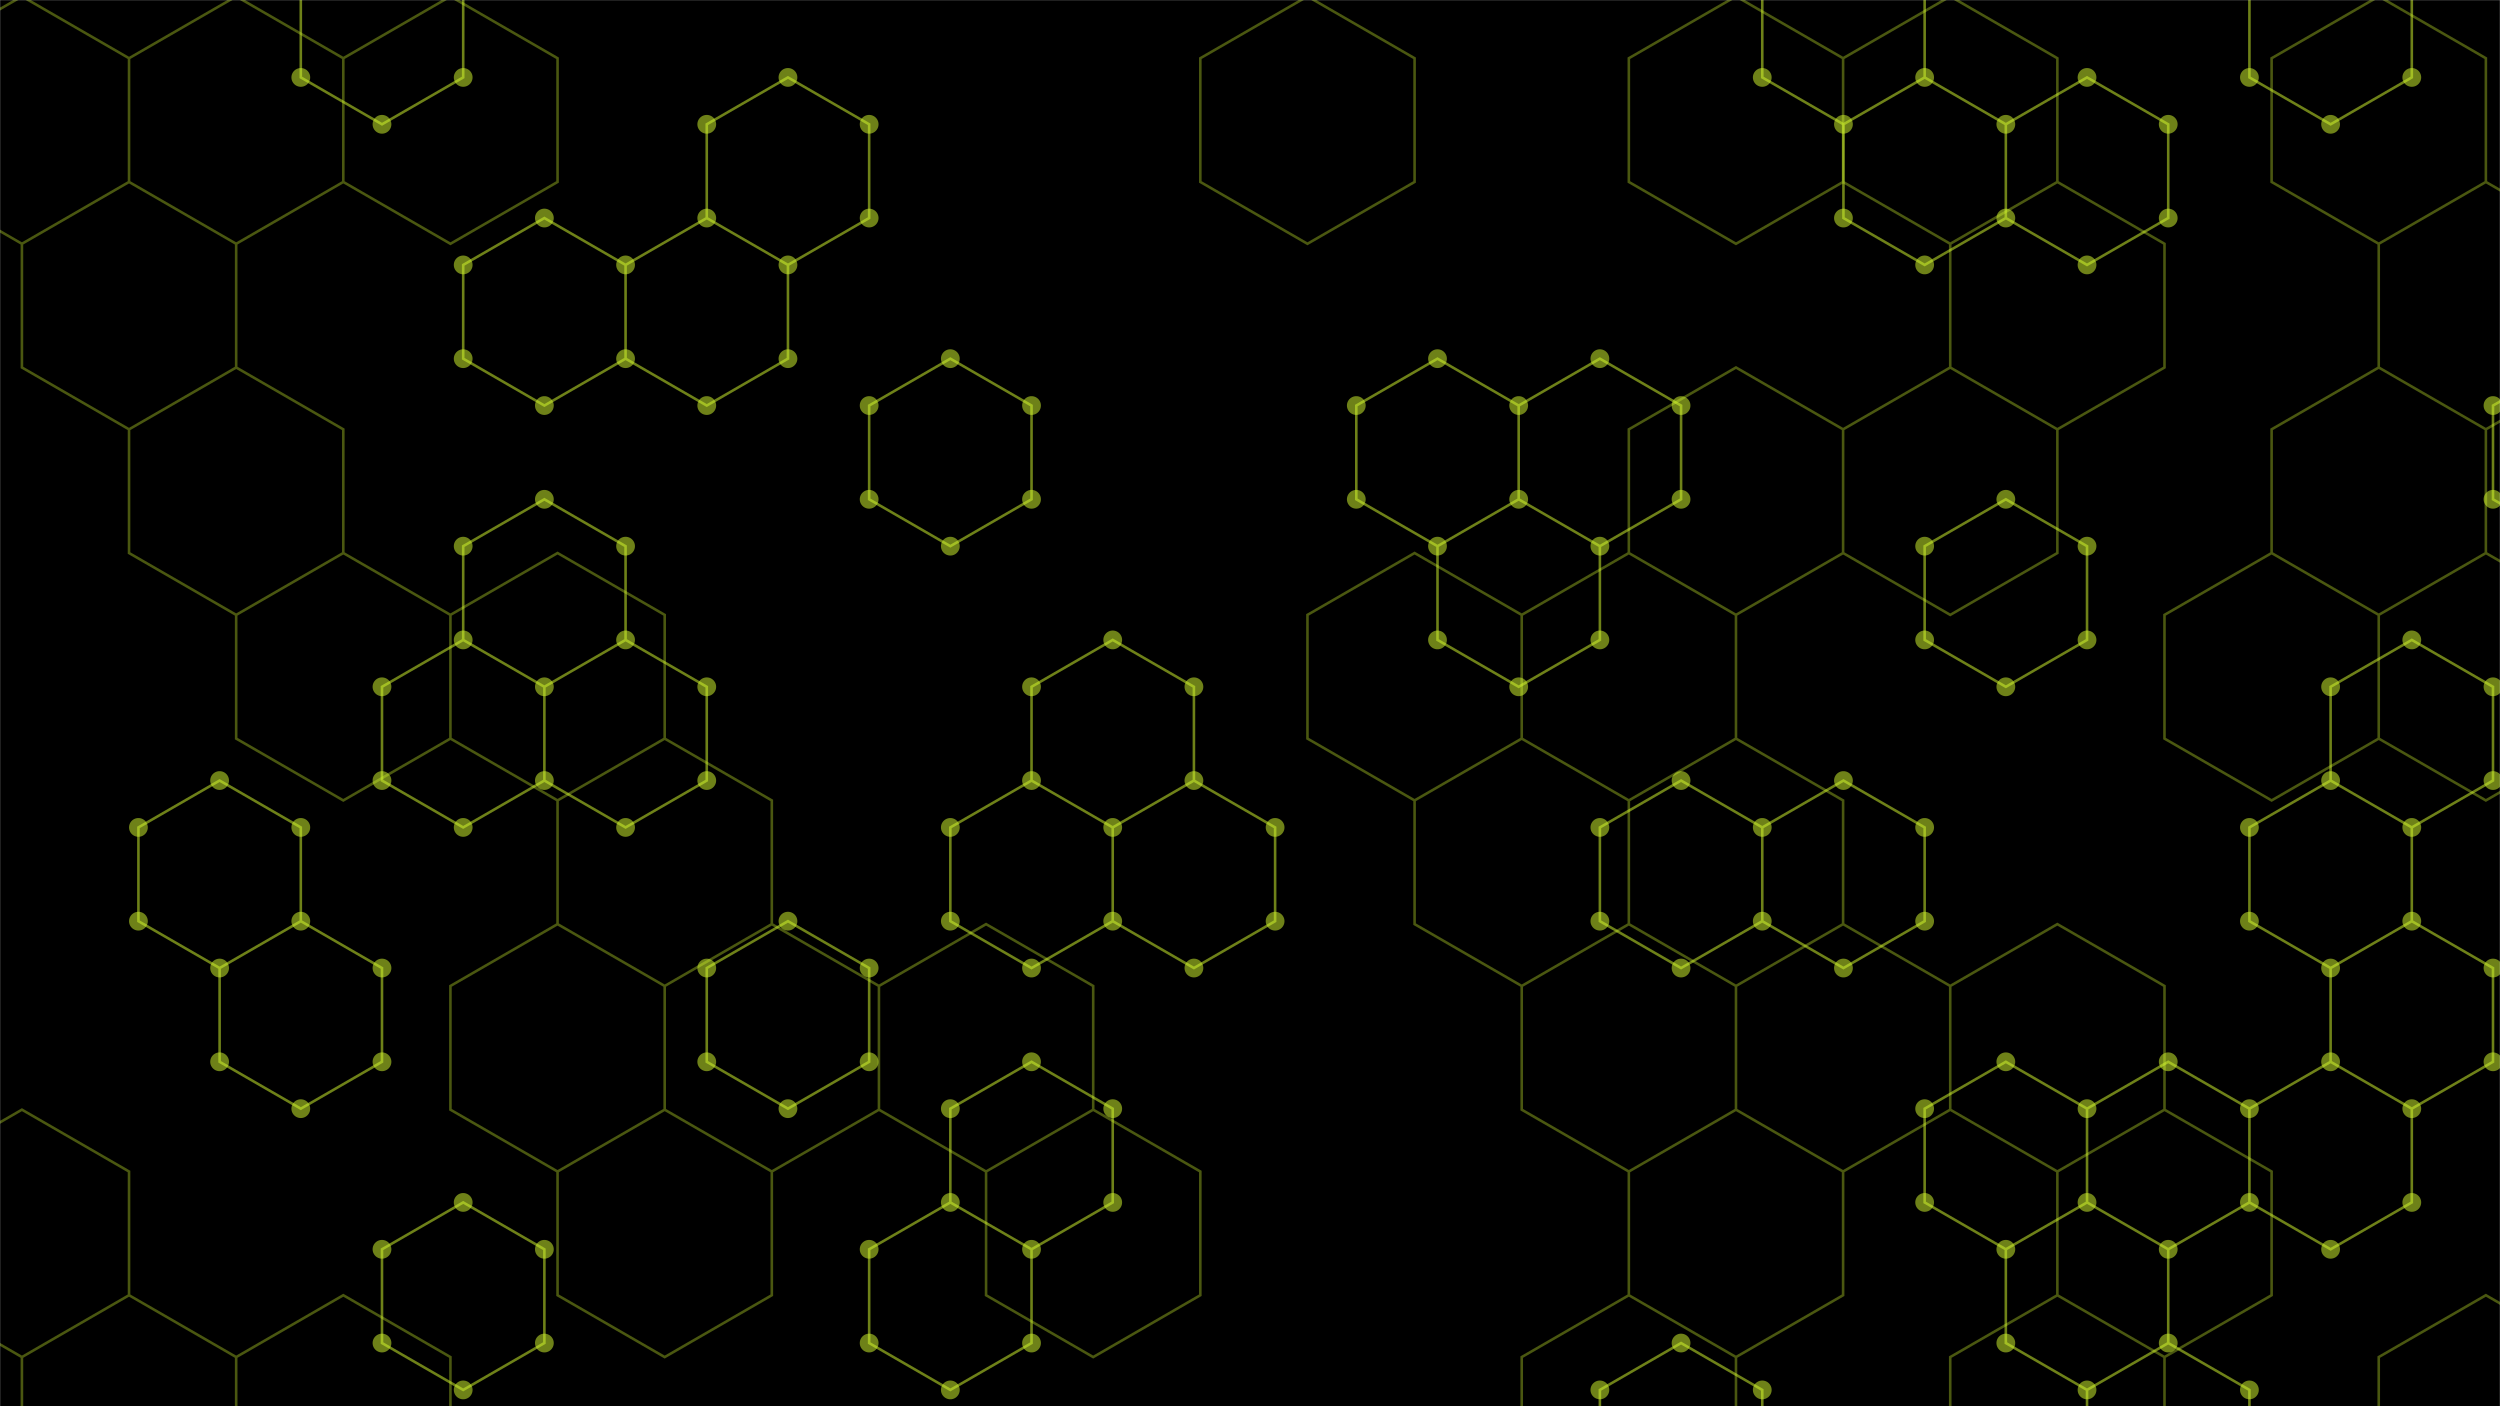 <svg xmlns="http://www.w3.org/2000/svg" version="1.1" xmlns:xlink="http://www.w3.org/1999/xlink" xmlns:svgjs="http://svgjs.dev/svgjs" width="1920" height="1080" preserveAspectRatio="none" viewBox="0 0 1920 1080"><g mask="url(&quot;#SvgjsMask1032&quot;)" fill="none"><rect width="1920" height="1080" x="0" y="0" fill="rgba(0, 0, 0, 1)"></rect><path d="M168.66 599.46L231.02 635.46L231.02 707.46L168.66 743.46L106.31 707.46L106.31 635.46zM231.02 707.46L293.37 743.46L293.37 815.46L231.02 851.46L168.66 815.46L168.66 743.46zM293.37 -48.54L355.73 -12.54L355.73 59.46L293.37 95.46L231.02 59.46L231.02 -12.54zM355.73 491.46L418.08 527.46L418.08 599.46L355.73 635.46L293.37 599.46L293.37 527.46zM355.73 923.46L418.08 959.46L418.08 1031.46L355.73 1067.46L293.37 1031.46L293.37 959.46zM418.08 167.46L480.44 203.46L480.44 275.46L418.08 311.46L355.73 275.46L355.73 203.46zM418.08 383.46L480.44 419.46L480.44 491.46L418.08 527.46L355.73 491.46L355.73 419.46zM480.44 491.46L542.79 527.46L542.79 599.46L480.44 635.46L418.08 599.46L418.08 527.46zM605.15 59.46L667.51 95.46L667.51 167.46L605.15 203.46L542.79 167.46L542.79 95.46zM542.79 167.46L605.15 203.46L605.15 275.46L542.79 311.46L480.44 275.46L480.44 203.46zM605.15 707.46L667.51 743.46L667.51 815.46L605.15 851.46L542.79 815.46L542.79 743.46zM729.86 275.46L792.22 311.46L792.22 383.46L729.86 419.46L667.51 383.46L667.51 311.46zM729.86 923.46L792.22 959.46L792.22 1031.46L729.86 1067.46L667.51 1031.46L667.51 959.46zM854.57 491.46L916.93 527.46L916.93 599.46L854.57 635.46L792.22 599.46L792.22 527.46zM792.22 599.46L854.57 635.46L854.57 707.46L792.22 743.46L729.86 707.46L729.86 635.46zM792.22 815.46L854.57 851.46L854.57 923.46L792.22 959.46L729.86 923.46L729.86 851.46zM916.93 599.46L979.28 635.46L979.28 707.46L916.93 743.46L854.57 707.46L854.57 635.46zM1104 275.46L1166.35 311.46L1166.35 383.46L1104 419.46L1041.64 383.46L1041.64 311.46zM1228.71 275.46L1291.06 311.46L1291.06 383.46L1228.71 419.46L1166.35 383.46L1166.35 311.46zM1166.35 383.46L1228.71 419.46L1228.71 491.46L1166.35 527.46L1104 491.46L1104 419.46zM1291.06 599.46L1353.42 635.46L1353.42 707.46L1291.06 743.46L1228.71 707.46L1228.71 635.46zM1291.06 1031.46L1353.42 1067.46L1353.42 1139.46L1291.06 1175.46L1228.71 1139.46L1228.71 1067.46zM1415.77 -48.54L1478.13 -12.54L1478.13 59.46L1415.77 95.46L1353.42 59.46L1353.42 -12.54zM1478.13 59.46L1540.48 95.46L1540.48 167.46L1478.13 203.46L1415.77 167.46L1415.77 95.46zM1415.77 599.46L1478.13 635.46L1478.13 707.46L1415.77 743.46L1353.42 707.46L1353.42 635.46zM1602.84 59.46L1665.2 95.46L1665.2 167.46L1602.84 203.46L1540.48 167.46L1540.48 95.46zM1540.48 383.46L1602.84 419.46L1602.84 491.46L1540.48 527.46L1478.13 491.46L1478.13 419.46zM1540.48 815.46L1602.84 851.46L1602.84 923.46L1540.48 959.46L1478.13 923.46L1478.13 851.46zM1602.84 923.46L1665.2 959.46L1665.2 1031.46L1602.84 1067.46L1540.48 1031.46L1540.48 959.46zM1665.2 815.46L1727.55 851.46L1727.55 923.46L1665.2 959.46L1602.84 923.46L1602.84 851.46zM1665.2 1031.46L1727.55 1067.46L1727.55 1139.46L1665.2 1175.46L1602.84 1139.46L1602.84 1067.46zM1789.91 -48.54L1852.26 -12.54L1852.26 59.46L1789.91 95.46L1727.55 59.46L1727.55 -12.54zM1852.26 491.46L1914.62 527.46L1914.62 599.46L1852.26 635.46L1789.91 599.46L1789.91 527.46zM1789.91 599.46L1852.26 635.46L1852.26 707.46L1789.91 743.46L1727.55 707.46L1727.55 635.46zM1852.26 707.46L1914.62 743.46L1914.62 815.46L1852.26 851.46L1789.91 815.46L1789.91 743.46zM1789.91 815.46L1852.26 851.46L1852.26 923.46L1789.91 959.46L1727.55 923.46L1727.55 851.46zM1976.97 275.46L2039.33 311.46L2039.33 383.46L1976.97 419.46L1914.62 383.46L1914.62 311.46z" stroke="rgba(212, 249, 47, 0.52)" stroke-width="2"></path><path d="M161.46 599.46 a7.2 7.2 0 1 0 14.4 0 a7.2 7.2 0 1 0 -14.4 0zM223.82 635.46 a7.2 7.2 0 1 0 14.4 0 a7.2 7.2 0 1 0 -14.4 0zM223.82 707.46 a7.2 7.2 0 1 0 14.4 0 a7.2 7.2 0 1 0 -14.4 0zM161.46 743.46 a7.2 7.2 0 1 0 14.4 0 a7.2 7.2 0 1 0 -14.4 0zM99.11 707.46 a7.2 7.2 0 1 0 14.4 0 a7.2 7.2 0 1 0 -14.4 0zM99.11 635.46 a7.2 7.2 0 1 0 14.4 0 a7.2 7.2 0 1 0 -14.4 0zM286.17 743.46 a7.2 7.2 0 1 0 14.4 0 a7.2 7.2 0 1 0 -14.4 0zM286.17 815.46 a7.2 7.2 0 1 0 14.4 0 a7.2 7.2 0 1 0 -14.4 0zM223.82 851.46 a7.2 7.2 0 1 0 14.4 0 a7.2 7.2 0 1 0 -14.4 0zM161.46 815.46 a7.2 7.2 0 1 0 14.4 0 a7.2 7.2 0 1 0 -14.4 0zM286.17 -48.54 a7.2 7.2 0 1 0 14.4 0 a7.2 7.2 0 1 0 -14.4 0zM348.53 -12.54 a7.2 7.2 0 1 0 14.4 0 a7.2 7.2 0 1 0 -14.4 0zM348.53 59.46 a7.2 7.2 0 1 0 14.4 0 a7.2 7.2 0 1 0 -14.4 0zM286.17 95.46 a7.2 7.2 0 1 0 14.4 0 a7.2 7.2 0 1 0 -14.4 0zM223.82 59.46 a7.2 7.2 0 1 0 14.4 0 a7.2 7.2 0 1 0 -14.4 0zM223.82 -12.54 a7.2 7.2 0 1 0 14.4 0 a7.2 7.2 0 1 0 -14.4 0zM348.53 491.46 a7.2 7.2 0 1 0 14.4 0 a7.2 7.2 0 1 0 -14.4 0zM410.88 527.46 a7.2 7.2 0 1 0 14.4 0 a7.2 7.2 0 1 0 -14.4 0zM410.88 599.46 a7.2 7.2 0 1 0 14.4 0 a7.2 7.2 0 1 0 -14.4 0zM348.53 635.46 a7.2 7.2 0 1 0 14.4 0 a7.2 7.2 0 1 0 -14.4 0zM286.17 599.46 a7.2 7.2 0 1 0 14.4 0 a7.2 7.2 0 1 0 -14.4 0zM286.17 527.46 a7.2 7.2 0 1 0 14.4 0 a7.2 7.2 0 1 0 -14.4 0zM348.53 923.46 a7.2 7.2 0 1 0 14.4 0 a7.2 7.2 0 1 0 -14.4 0zM410.88 959.46 a7.2 7.2 0 1 0 14.4 0 a7.2 7.2 0 1 0 -14.4 0zM410.88 1031.46 a7.2 7.2 0 1 0 14.4 0 a7.2 7.2 0 1 0 -14.4 0zM348.53 1067.46 a7.2 7.2 0 1 0 14.4 0 a7.2 7.2 0 1 0 -14.4 0zM286.17 1031.46 a7.2 7.2 0 1 0 14.4 0 a7.2 7.2 0 1 0 -14.4 0zM286.17 959.46 a7.2 7.2 0 1 0 14.4 0 a7.2 7.2 0 1 0 -14.4 0zM410.88 167.46 a7.2 7.2 0 1 0 14.4 0 a7.2 7.2 0 1 0 -14.4 0zM473.24 203.46 a7.2 7.2 0 1 0 14.4 0 a7.2 7.2 0 1 0 -14.4 0zM473.24 275.46 a7.2 7.2 0 1 0 14.4 0 a7.2 7.2 0 1 0 -14.4 0zM410.88 311.46 a7.2 7.2 0 1 0 14.4 0 a7.2 7.2 0 1 0 -14.4 0zM348.53 275.46 a7.2 7.2 0 1 0 14.4 0 a7.2 7.2 0 1 0 -14.4 0zM348.53 203.46 a7.2 7.2 0 1 0 14.4 0 a7.2 7.2 0 1 0 -14.4 0zM410.88 383.46 a7.2 7.2 0 1 0 14.4 0 a7.2 7.2 0 1 0 -14.4 0zM473.24 419.46 a7.2 7.2 0 1 0 14.4 0 a7.2 7.2 0 1 0 -14.4 0zM473.24 491.46 a7.2 7.2 0 1 0 14.4 0 a7.2 7.2 0 1 0 -14.4 0zM348.53 419.46 a7.2 7.2 0 1 0 14.4 0 a7.2 7.2 0 1 0 -14.4 0zM535.59 527.46 a7.2 7.2 0 1 0 14.4 0 a7.2 7.2 0 1 0 -14.4 0zM535.59 599.46 a7.2 7.2 0 1 0 14.4 0 a7.2 7.2 0 1 0 -14.4 0zM473.24 635.46 a7.2 7.2 0 1 0 14.4 0 a7.2 7.2 0 1 0 -14.4 0zM597.95 59.46 a7.2 7.2 0 1 0 14.4 0 a7.2 7.2 0 1 0 -14.4 0zM660.31 95.46 a7.2 7.2 0 1 0 14.4 0 a7.2 7.2 0 1 0 -14.4 0zM660.31 167.46 a7.2 7.2 0 1 0 14.4 0 a7.2 7.2 0 1 0 -14.4 0zM597.95 203.46 a7.2 7.2 0 1 0 14.4 0 a7.2 7.2 0 1 0 -14.4 0zM535.59 167.46 a7.2 7.2 0 1 0 14.4 0 a7.2 7.2 0 1 0 -14.4 0zM535.59 95.46 a7.2 7.2 0 1 0 14.4 0 a7.2 7.2 0 1 0 -14.4 0zM597.95 275.46 a7.2 7.2 0 1 0 14.4 0 a7.2 7.2 0 1 0 -14.4 0zM535.59 311.46 a7.2 7.2 0 1 0 14.4 0 a7.2 7.2 0 1 0 -14.4 0zM597.95 707.46 a7.2 7.2 0 1 0 14.4 0 a7.2 7.2 0 1 0 -14.4 0zM660.31 743.46 a7.2 7.2 0 1 0 14.4 0 a7.2 7.2 0 1 0 -14.4 0zM660.31 815.46 a7.2 7.2 0 1 0 14.4 0 a7.2 7.2 0 1 0 -14.4 0zM597.95 851.46 a7.2 7.2 0 1 0 14.4 0 a7.2 7.2 0 1 0 -14.4 0zM535.59 815.46 a7.2 7.2 0 1 0 14.4 0 a7.2 7.2 0 1 0 -14.4 0zM535.59 743.46 a7.2 7.2 0 1 0 14.4 0 a7.2 7.2 0 1 0 -14.4 0zM722.66 275.46 a7.2 7.2 0 1 0 14.4 0 a7.2 7.2 0 1 0 -14.4 0zM785.02 311.46 a7.2 7.2 0 1 0 14.4 0 a7.2 7.2 0 1 0 -14.4 0zM785.02 383.46 a7.2 7.2 0 1 0 14.4 0 a7.2 7.2 0 1 0 -14.4 0zM722.66 419.46 a7.2 7.2 0 1 0 14.4 0 a7.2 7.2 0 1 0 -14.4 0zM660.31 383.46 a7.2 7.2 0 1 0 14.4 0 a7.2 7.2 0 1 0 -14.4 0zM660.31 311.46 a7.2 7.2 0 1 0 14.4 0 a7.2 7.2 0 1 0 -14.4 0zM722.66 923.46 a7.2 7.2 0 1 0 14.4 0 a7.2 7.2 0 1 0 -14.4 0zM785.02 959.46 a7.2 7.2 0 1 0 14.4 0 a7.2 7.2 0 1 0 -14.4 0zM785.02 1031.46 a7.2 7.2 0 1 0 14.4 0 a7.2 7.2 0 1 0 -14.4 0zM722.66 1067.46 a7.2 7.2 0 1 0 14.4 0 a7.2 7.2 0 1 0 -14.4 0zM660.31 1031.46 a7.2 7.2 0 1 0 14.4 0 a7.2 7.2 0 1 0 -14.4 0zM660.31 959.46 a7.2 7.2 0 1 0 14.4 0 a7.2 7.2 0 1 0 -14.4 0zM847.37 491.46 a7.2 7.2 0 1 0 14.4 0 a7.2 7.2 0 1 0 -14.4 0zM909.73 527.46 a7.2 7.2 0 1 0 14.4 0 a7.2 7.2 0 1 0 -14.4 0zM909.73 599.46 a7.2 7.2 0 1 0 14.4 0 a7.2 7.2 0 1 0 -14.4 0zM847.37 635.46 a7.2 7.2 0 1 0 14.4 0 a7.2 7.2 0 1 0 -14.4 0zM785.02 599.46 a7.2 7.2 0 1 0 14.4 0 a7.2 7.2 0 1 0 -14.4 0zM785.02 527.46 a7.2 7.2 0 1 0 14.4 0 a7.2 7.2 0 1 0 -14.4 0zM847.37 707.46 a7.2 7.2 0 1 0 14.4 0 a7.2 7.2 0 1 0 -14.4 0zM785.02 743.46 a7.2 7.2 0 1 0 14.4 0 a7.2 7.2 0 1 0 -14.4 0zM722.66 707.46 a7.2 7.2 0 1 0 14.4 0 a7.2 7.2 0 1 0 -14.4 0zM722.66 635.46 a7.2 7.2 0 1 0 14.4 0 a7.2 7.2 0 1 0 -14.4 0zM785.02 815.46 a7.2 7.2 0 1 0 14.4 0 a7.2 7.2 0 1 0 -14.4 0zM847.37 851.46 a7.2 7.2 0 1 0 14.4 0 a7.2 7.2 0 1 0 -14.4 0zM847.37 923.46 a7.2 7.2 0 1 0 14.4 0 a7.2 7.2 0 1 0 -14.4 0zM722.66 851.46 a7.2 7.2 0 1 0 14.4 0 a7.2 7.2 0 1 0 -14.4 0zM972.08 635.46 a7.2 7.2 0 1 0 14.4 0 a7.2 7.2 0 1 0 -14.4 0zM972.08 707.46 a7.2 7.2 0 1 0 14.4 0 a7.2 7.2 0 1 0 -14.4 0zM909.73 743.46 a7.2 7.2 0 1 0 14.4 0 a7.2 7.2 0 1 0 -14.4 0zM1096.8 275.46 a7.2 7.2 0 1 0 14.4 0 a7.2 7.2 0 1 0 -14.4 0zM1159.15 311.46 a7.2 7.2 0 1 0 14.4 0 a7.2 7.2 0 1 0 -14.4 0zM1159.15 383.46 a7.2 7.2 0 1 0 14.4 0 a7.2 7.2 0 1 0 -14.4 0zM1096.8 419.46 a7.2 7.2 0 1 0 14.4 0 a7.2 7.2 0 1 0 -14.4 0zM1034.44 383.46 a7.2 7.2 0 1 0 14.4 0 a7.2 7.2 0 1 0 -14.4 0zM1034.44 311.46 a7.2 7.2 0 1 0 14.4 0 a7.2 7.2 0 1 0 -14.4 0zM1221.51 275.46 a7.2 7.2 0 1 0 14.4 0 a7.2 7.2 0 1 0 -14.4 0zM1283.86 311.46 a7.2 7.2 0 1 0 14.4 0 a7.2 7.2 0 1 0 -14.4 0zM1283.86 383.46 a7.2 7.2 0 1 0 14.4 0 a7.2 7.2 0 1 0 -14.4 0zM1221.51 419.46 a7.2 7.2 0 1 0 14.4 0 a7.2 7.2 0 1 0 -14.4 0zM1221.51 491.46 a7.2 7.2 0 1 0 14.4 0 a7.2 7.2 0 1 0 -14.4 0zM1159.15 527.46 a7.2 7.2 0 1 0 14.4 0 a7.2 7.2 0 1 0 -14.4 0zM1096.8 491.46 a7.2 7.2 0 1 0 14.4 0 a7.2 7.2 0 1 0 -14.4 0zM1283.86 599.46 a7.2 7.2 0 1 0 14.4 0 a7.2 7.2 0 1 0 -14.4 0zM1346.22 635.46 a7.2 7.2 0 1 0 14.4 0 a7.2 7.2 0 1 0 -14.4 0zM1346.22 707.46 a7.2 7.2 0 1 0 14.4 0 a7.2 7.2 0 1 0 -14.4 0zM1283.86 743.46 a7.2 7.2 0 1 0 14.4 0 a7.2 7.2 0 1 0 -14.4 0zM1221.51 707.46 a7.2 7.2 0 1 0 14.4 0 a7.2 7.2 0 1 0 -14.4 0zM1221.51 635.46 a7.2 7.2 0 1 0 14.4 0 a7.2 7.2 0 1 0 -14.4 0zM1283.86 1031.46 a7.2 7.2 0 1 0 14.4 0 a7.2 7.2 0 1 0 -14.4 0zM1346.22 1067.46 a7.2 7.2 0 1 0 14.4 0 a7.2 7.2 0 1 0 -14.4 0zM1346.22 1139.46 a7.2 7.2 0 1 0 14.4 0 a7.2 7.2 0 1 0 -14.4 0zM1283.86 1175.46 a7.2 7.2 0 1 0 14.4 0 a7.2 7.2 0 1 0 -14.4 0zM1221.51 1139.46 a7.2 7.2 0 1 0 14.4 0 a7.2 7.2 0 1 0 -14.4 0zM1221.51 1067.46 a7.2 7.2 0 1 0 14.4 0 a7.2 7.2 0 1 0 -14.4 0zM1408.57 -48.54 a7.2 7.2 0 1 0 14.4 0 a7.2 7.2 0 1 0 -14.4 0zM1470.93 -12.54 a7.2 7.2 0 1 0 14.4 0 a7.2 7.2 0 1 0 -14.4 0zM1470.93 59.46 a7.2 7.2 0 1 0 14.4 0 a7.2 7.2 0 1 0 -14.4 0zM1408.57 95.46 a7.2 7.2 0 1 0 14.4 0 a7.2 7.2 0 1 0 -14.4 0zM1346.22 59.46 a7.2 7.2 0 1 0 14.4 0 a7.2 7.2 0 1 0 -14.4 0zM1346.22 -12.54 a7.2 7.2 0 1 0 14.4 0 a7.2 7.2 0 1 0 -14.4 0zM1533.28 95.46 a7.2 7.2 0 1 0 14.4 0 a7.2 7.2 0 1 0 -14.4 0zM1533.28 167.46 a7.2 7.2 0 1 0 14.4 0 a7.2 7.2 0 1 0 -14.4 0zM1470.93 203.46 a7.2 7.2 0 1 0 14.4 0 a7.2 7.2 0 1 0 -14.4 0zM1408.57 167.46 a7.2 7.2 0 1 0 14.4 0 a7.2 7.2 0 1 0 -14.4 0zM1408.57 599.46 a7.2 7.2 0 1 0 14.4 0 a7.2 7.2 0 1 0 -14.4 0zM1470.93 635.46 a7.2 7.2 0 1 0 14.4 0 a7.2 7.2 0 1 0 -14.4 0zM1470.93 707.46 a7.2 7.2 0 1 0 14.4 0 a7.2 7.2 0 1 0 -14.4 0zM1408.57 743.46 a7.2 7.2 0 1 0 14.4 0 a7.2 7.2 0 1 0 -14.4 0zM1595.64 59.46 a7.2 7.2 0 1 0 14.4 0 a7.2 7.2 0 1 0 -14.4 0zM1658 95.46 a7.2 7.2 0 1 0 14.4 0 a7.2 7.2 0 1 0 -14.4 0zM1658 167.46 a7.2 7.2 0 1 0 14.4 0 a7.2 7.2 0 1 0 -14.4 0zM1595.64 203.46 a7.2 7.2 0 1 0 14.4 0 a7.2 7.2 0 1 0 -14.4 0zM1533.28 383.46 a7.2 7.2 0 1 0 14.4 0 a7.2 7.2 0 1 0 -14.4 0zM1595.64 419.46 a7.2 7.2 0 1 0 14.4 0 a7.2 7.2 0 1 0 -14.4 0zM1595.64 491.46 a7.2 7.2 0 1 0 14.4 0 a7.2 7.2 0 1 0 -14.4 0zM1533.28 527.46 a7.2 7.2 0 1 0 14.4 0 a7.2 7.2 0 1 0 -14.4 0zM1470.93 491.46 a7.2 7.2 0 1 0 14.4 0 a7.2 7.2 0 1 0 -14.4 0zM1470.93 419.46 a7.2 7.2 0 1 0 14.4 0 a7.2 7.2 0 1 0 -14.4 0zM1533.28 815.46 a7.2 7.2 0 1 0 14.4 0 a7.2 7.2 0 1 0 -14.4 0zM1595.64 851.46 a7.2 7.2 0 1 0 14.4 0 a7.2 7.2 0 1 0 -14.4 0zM1595.64 923.46 a7.2 7.2 0 1 0 14.4 0 a7.2 7.2 0 1 0 -14.4 0zM1533.28 959.46 a7.2 7.2 0 1 0 14.4 0 a7.2 7.2 0 1 0 -14.4 0zM1470.93 923.46 a7.2 7.2 0 1 0 14.4 0 a7.2 7.2 0 1 0 -14.4 0zM1470.93 851.46 a7.2 7.2 0 1 0 14.4 0 a7.2 7.2 0 1 0 -14.4 0zM1658 959.46 a7.2 7.2 0 1 0 14.4 0 a7.2 7.2 0 1 0 -14.4 0zM1658 1031.46 a7.2 7.2 0 1 0 14.4 0 a7.2 7.2 0 1 0 -14.4 0zM1595.64 1067.46 a7.2 7.2 0 1 0 14.4 0 a7.2 7.2 0 1 0 -14.4 0zM1533.28 1031.46 a7.2 7.2 0 1 0 14.4 0 a7.2 7.2 0 1 0 -14.4 0zM1658 815.46 a7.2 7.2 0 1 0 14.4 0 a7.2 7.2 0 1 0 -14.4 0zM1720.35 851.46 a7.2 7.2 0 1 0 14.4 0 a7.2 7.2 0 1 0 -14.4 0zM1720.35 923.46 a7.2 7.2 0 1 0 14.4 0 a7.2 7.2 0 1 0 -14.4 0zM1720.35 1067.46 a7.2 7.2 0 1 0 14.4 0 a7.2 7.2 0 1 0 -14.4 0zM1720.35 1139.46 a7.2 7.2 0 1 0 14.4 0 a7.2 7.2 0 1 0 -14.4 0zM1658 1175.46 a7.2 7.2 0 1 0 14.4 0 a7.2 7.2 0 1 0 -14.4 0zM1595.64 1139.46 a7.2 7.2 0 1 0 14.4 0 a7.2 7.2 0 1 0 -14.4 0zM1782.71 -48.54 a7.2 7.2 0 1 0 14.4 0 a7.2 7.2 0 1 0 -14.4 0zM1845.06 -12.54 a7.2 7.2 0 1 0 14.4 0 a7.2 7.2 0 1 0 -14.4 0zM1845.06 59.46 a7.2 7.2 0 1 0 14.4 0 a7.2 7.2 0 1 0 -14.4 0zM1782.71 95.46 a7.2 7.2 0 1 0 14.4 0 a7.2 7.2 0 1 0 -14.4 0zM1720.35 59.46 a7.2 7.2 0 1 0 14.4 0 a7.2 7.2 0 1 0 -14.4 0zM1720.35 -12.54 a7.2 7.2 0 1 0 14.4 0 a7.2 7.2 0 1 0 -14.4 0zM1845.06 491.46 a7.2 7.2 0 1 0 14.4 0 a7.2 7.2 0 1 0 -14.4 0zM1907.42 527.46 a7.2 7.2 0 1 0 14.4 0 a7.2 7.2 0 1 0 -14.4 0zM1907.42 599.46 a7.2 7.2 0 1 0 14.4 0 a7.2 7.2 0 1 0 -14.4 0zM1845.06 635.46 a7.2 7.2 0 1 0 14.4 0 a7.2 7.2 0 1 0 -14.4 0zM1782.71 599.46 a7.2 7.2 0 1 0 14.4 0 a7.2 7.2 0 1 0 -14.4 0zM1782.71 527.46 a7.2 7.2 0 1 0 14.4 0 a7.2 7.2 0 1 0 -14.4 0zM1845.06 707.46 a7.2 7.2 0 1 0 14.4 0 a7.2 7.2 0 1 0 -14.4 0zM1782.71 743.46 a7.2 7.2 0 1 0 14.4 0 a7.2 7.2 0 1 0 -14.4 0zM1720.35 707.46 a7.2 7.2 0 1 0 14.4 0 a7.2 7.2 0 1 0 -14.4 0zM1720.35 635.46 a7.2 7.2 0 1 0 14.4 0 a7.2 7.2 0 1 0 -14.4 0zM1907.42 743.46 a7.2 7.2 0 1 0 14.4 0 a7.2 7.2 0 1 0 -14.4 0zM1907.42 815.46 a7.2 7.2 0 1 0 14.4 0 a7.2 7.2 0 1 0 -14.4 0zM1845.06 851.46 a7.2 7.2 0 1 0 14.4 0 a7.2 7.2 0 1 0 -14.4 0zM1782.71 815.46 a7.2 7.2 0 1 0 14.4 0 a7.2 7.2 0 1 0 -14.4 0zM1845.06 923.46 a7.2 7.2 0 1 0 14.4 0 a7.2 7.2 0 1 0 -14.4 0zM1782.71 959.46 a7.2 7.2 0 1 0 14.4 0 a7.2 7.2 0 1 0 -14.4 0zM1969.77 275.46 a7.2 7.2 0 1 0 14.4 0 a7.2 7.2 0 1 0 -14.4 0zM2032.13 311.46 a7.2 7.2 0 1 0 14.4 0 a7.2 7.2 0 1 0 -14.4 0zM2032.13 383.46 a7.2 7.2 0 1 0 14.4 0 a7.2 7.2 0 1 0 -14.4 0zM1969.77 419.46 a7.2 7.2 0 1 0 14.4 0 a7.2 7.2 0 1 0 -14.4 0zM1907.42 383.46 a7.2 7.2 0 1 0 14.4 0 a7.2 7.2 0 1 0 -14.4 0zM1907.42 311.46 a7.2 7.2 0 1 0 14.4 0 a7.2 7.2 0 1 0 -14.4 0z" fill="rgba(212, 249, 47, 0.52)"></path><path d="M16.83 -2.77L99.1 44.73L99.1 139.73L16.83 187.23L-65.44 139.73L-65.44 44.73zM99.1 139.73L181.38 187.23L181.38 282.23L99.1 329.73L16.83 282.23L16.83 187.23zM16.83 852.23L99.1 899.73L99.1 994.73L16.83 1042.23L-65.44 994.73L-65.44 899.73zM99.1 994.73L181.38 1042.23L181.38 1137.23L99.1 1184.73L16.83 1137.23L16.83 1042.23zM16.83 1137.23L99.1 1184.73L99.1 1279.73L16.83 1327.23L-65.44 1279.73L-65.44 1184.73zM181.38 -2.77L263.65 44.73L263.65 139.73L181.38 187.23L99.1 139.73L99.1 44.73zM181.38 282.23L263.65 329.73L263.65 424.73L181.38 472.23L99.1 424.73L99.1 329.73zM263.65 424.73L345.93 472.23L345.93 567.23L263.65 614.73L181.38 567.23L181.38 472.23zM263.65 994.73L345.93 1042.23L345.93 1137.23L263.65 1184.73L181.38 1137.23L181.38 1042.23zM345.93 -2.77L428.2 44.73L428.2 139.73L345.93 187.23L263.65 139.73L263.65 44.73zM428.2 424.73L510.48 472.23L510.48 567.23L428.2 614.73L345.93 567.23L345.93 472.23zM428.2 709.73L510.48 757.23L510.48 852.23L428.2 899.73L345.93 852.23L345.93 757.23zM345.93 1137.23L428.2 1184.73L428.2 1279.73L345.93 1327.23L263.65 1279.73L263.65 1184.73zM510.48 567.23L592.75 614.73L592.75 709.73L510.48 757.23L428.2 709.73L428.2 614.73zM592.75 709.73L675.03 757.23L675.03 852.23L592.75 899.73L510.48 852.23L510.48 757.23zM510.48 852.23L592.75 899.73L592.75 994.73L510.48 1042.23L428.2 994.73L428.2 899.73zM757.3 709.73L839.58 757.23L839.58 852.23L757.3 899.73L675.03 852.23L675.03 757.23zM675.03 1137.23L757.3 1184.73L757.3 1279.73L675.03 1327.23L592.75 1279.73L592.75 1184.73zM839.58 852.23L921.85 899.73L921.85 994.73L839.58 1042.23L757.3 994.73L757.3 899.73zM839.58 1137.23L921.85 1184.73L921.85 1279.73L839.58 1327.23L757.3 1279.73L757.3 1184.73zM1004.13 -2.77L1086.4 44.73L1086.4 139.73L1004.13 187.23L921.85 139.73L921.85 44.73zM1086.4 424.73L1168.68 472.23L1168.68 567.23L1086.4 614.73L1004.13 567.23L1004.13 472.23zM1250.95 424.73L1333.23 472.23L1333.23 567.23L1250.95 614.73L1168.68 567.23L1168.68 472.23zM1168.68 567.23L1250.95 614.73L1250.95 709.73L1168.68 757.23L1086.4 709.73L1086.4 614.73zM1250.95 709.73L1333.23 757.23L1333.23 852.23L1250.95 899.73L1168.68 852.23L1168.68 757.23zM1250.95 994.73L1333.23 1042.23L1333.23 1137.23L1250.95 1184.73L1168.68 1137.23L1168.68 1042.23zM1333.23 -2.77L1415.5 44.73L1415.5 139.73L1333.23 187.23L1250.95 139.73L1250.95 44.73zM1333.23 282.23L1415.5 329.73L1415.5 424.73L1333.23 472.23L1250.95 424.73L1250.95 329.73zM1333.23 567.23L1415.5 614.73L1415.5 709.73L1333.23 757.23L1250.95 709.73L1250.95 614.73zM1415.5 709.73L1497.78 757.23L1497.78 852.23L1415.5 899.73L1333.23 852.23L1333.23 757.23zM1333.23 852.23L1415.5 899.73L1415.5 994.73L1333.23 1042.23L1250.95 994.73L1250.95 899.73zM1497.78 -2.77L1580.05 44.73L1580.05 139.73L1497.78 187.23L1415.5 139.73L1415.5 44.73zM1580.05 139.73L1662.33 187.23L1662.33 282.23L1580.05 329.73L1497.78 282.23L1497.78 187.23zM1497.78 282.23L1580.05 329.73L1580.05 424.73L1497.78 472.23L1415.5 424.73L1415.5 329.73zM1580.05 709.73L1662.33 757.23L1662.33 852.23L1580.05 899.73L1497.78 852.23L1497.78 757.23zM1580.05 994.73L1662.33 1042.23L1662.33 1137.23L1580.05 1184.73L1497.78 1137.23L1497.78 1042.23zM1744.6 424.73L1826.87 472.23L1826.87 567.23L1744.6 614.73L1662.32 567.23L1662.32 472.23zM1662.32 852.23L1744.6 899.73L1744.6 994.73L1662.32 1042.23L1580.05 994.73L1580.05 899.73zM1826.87 -2.77L1909.15 44.73L1909.15 139.73L1826.87 187.23L1744.6 139.73L1744.6 44.73zM1909.15 139.73L1991.42 187.23L1991.42 282.23L1909.15 329.73L1826.87 282.23L1826.87 187.23zM1826.87 282.23L1909.15 329.73L1909.15 424.73L1826.87 472.23L1744.6 424.73L1744.6 329.73zM1909.15 424.73L1991.42 472.23L1991.42 567.23L1909.15 614.73L1826.87 567.23L1826.87 472.23zM1909.15 994.73L1991.42 1042.23L1991.42 1137.23L1909.15 1184.73L1826.87 1137.23L1826.87 1042.23zM1826.87 1137.23L1909.15 1184.73L1909.15 1279.73L1826.87 1327.23L1744.6 1279.73L1744.6 1184.73z" stroke="rgba(212, 249, 47, 0.35)" stroke-width="2"></path></g><defs><mask id="SvgjsMask1032"><rect width="1920" height="1080" fill="#ffffff"></rect></mask></defs></svg>